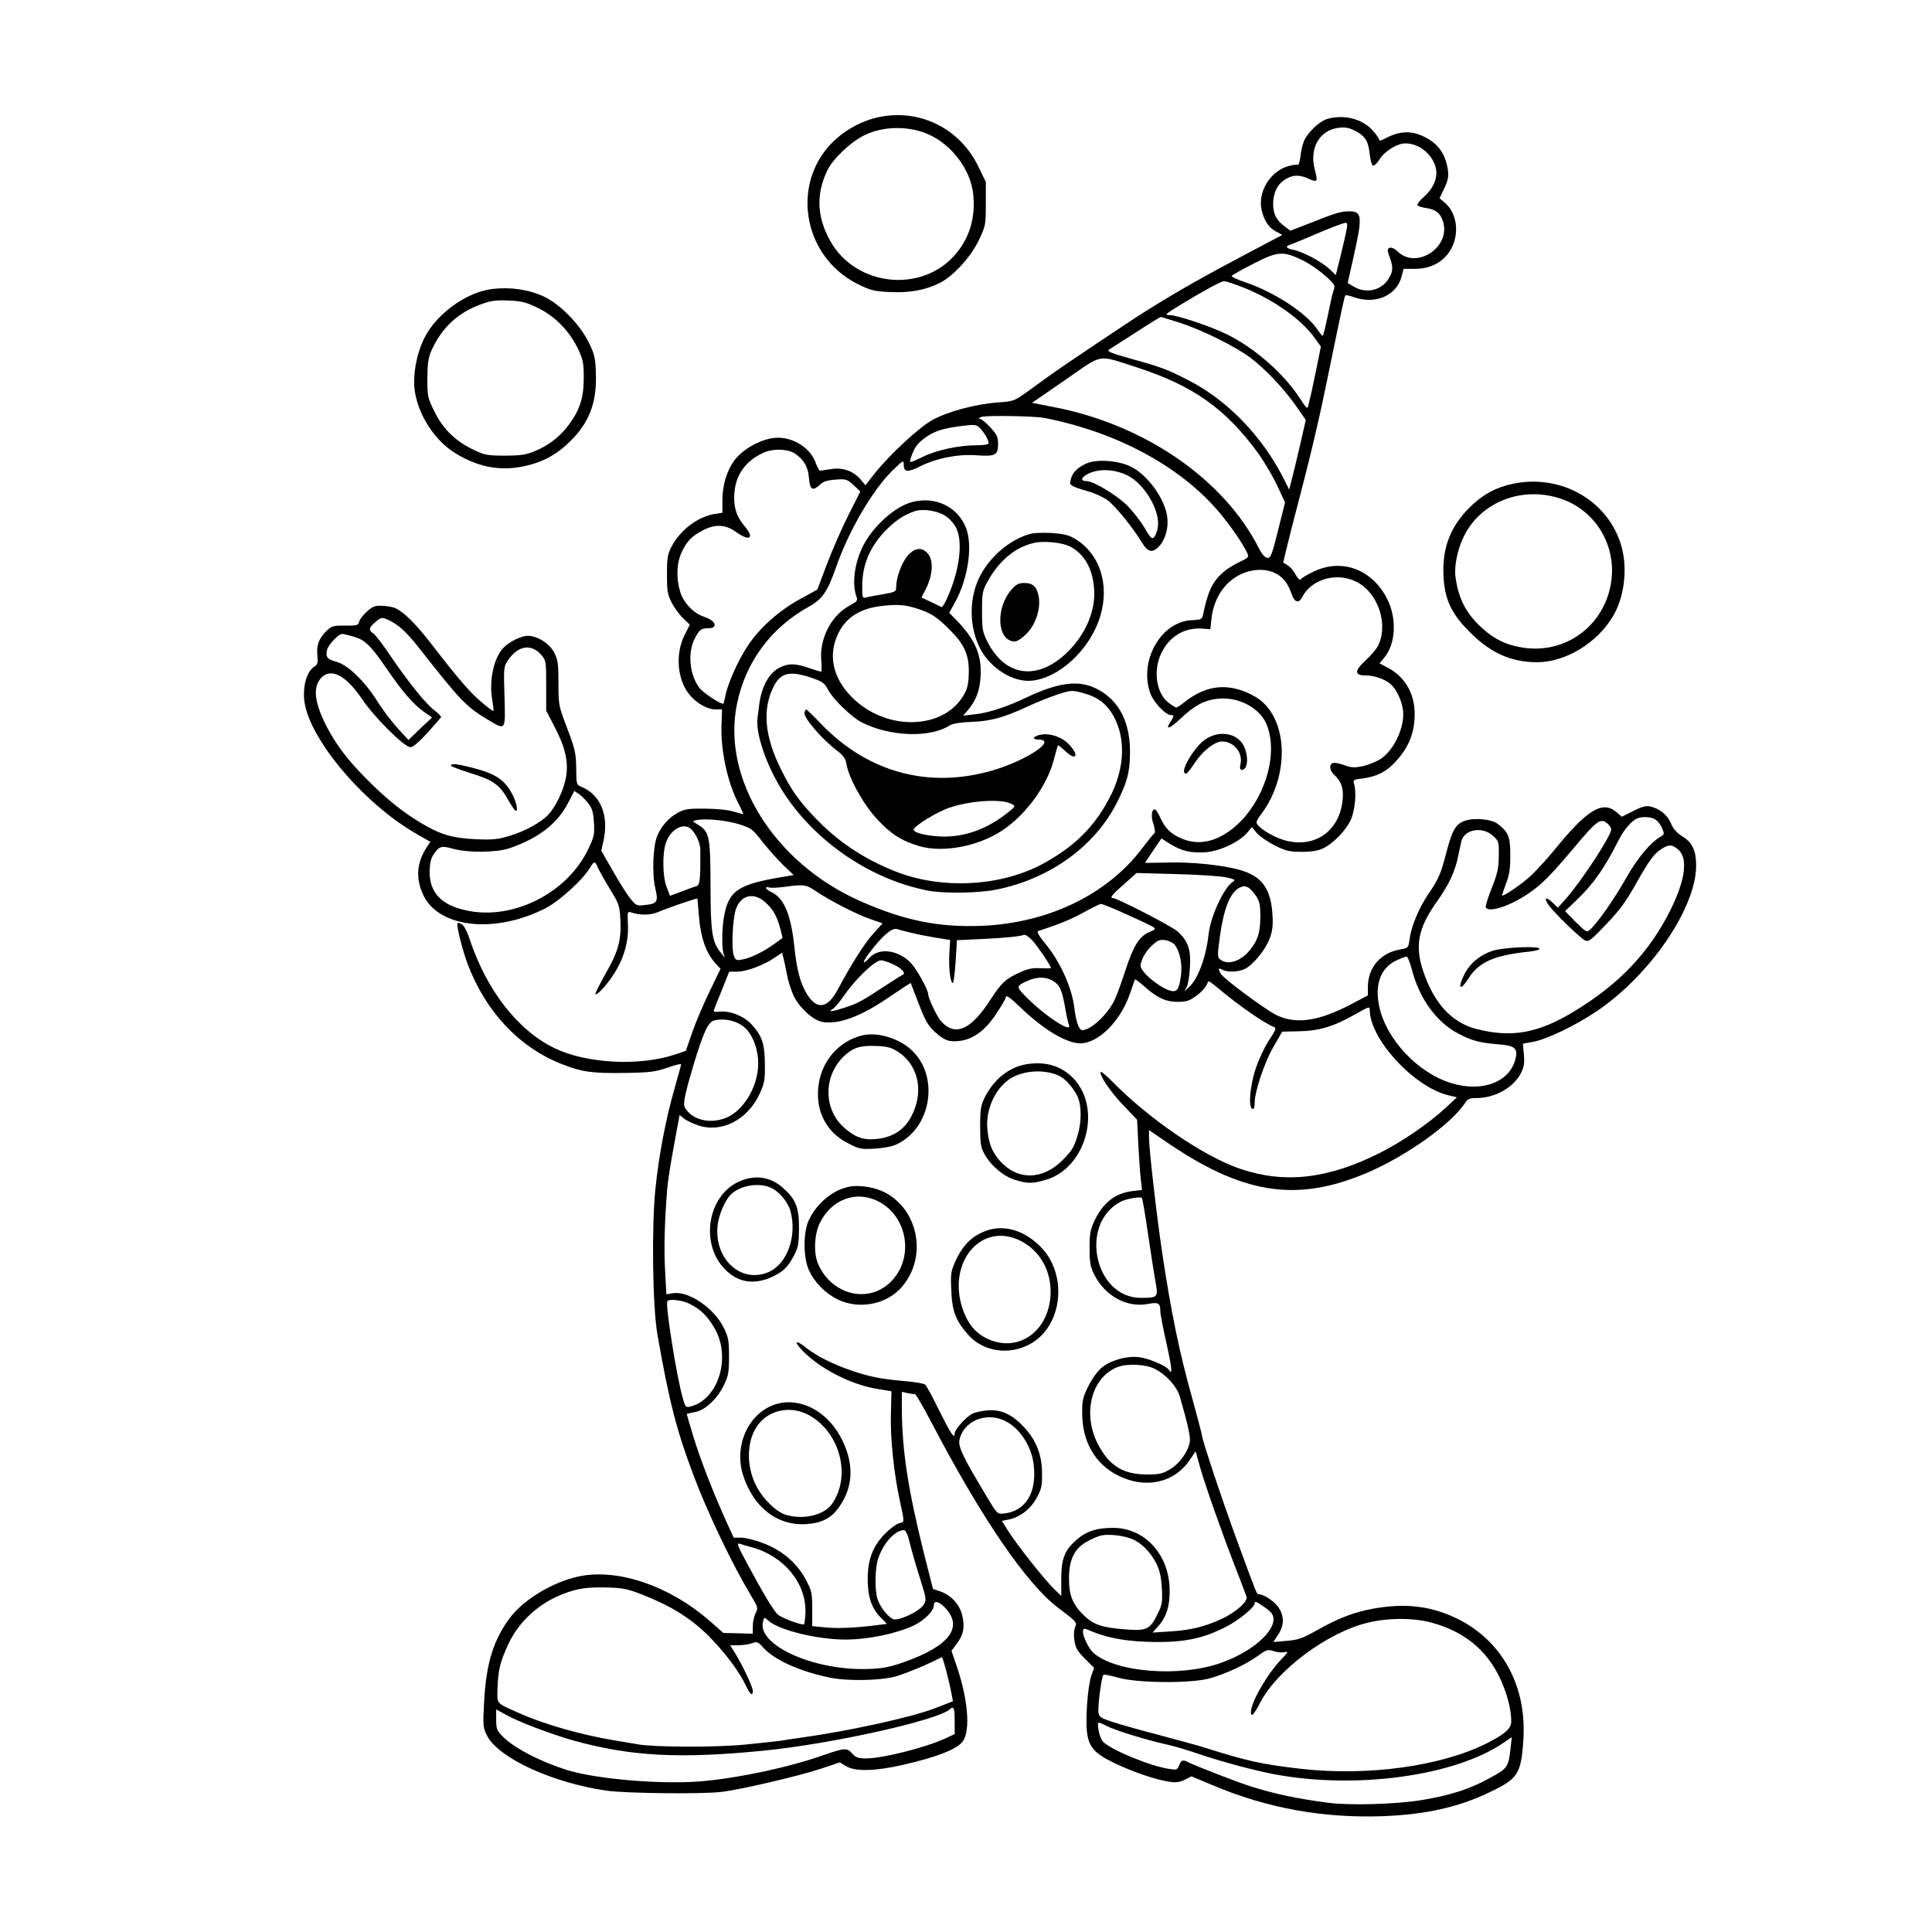 <?xml version="1.0" standalone="no"?>
<!DOCTYPE svg PUBLIC "-//W3C//DTD SVG 20010904//EN"
 "http://www.w3.org/TR/2001/REC-SVG-20010904/DTD/svg10.dtd">
<svg version="1.0" xmlns="http://www.w3.org/2000/svg"
 width="1024pt" height="1024pt" viewBox="0 0 1024 1024"
 preserveAspectRatio="xMidYMid meet">
<g transform="translate(0,1024) scale(0.1,-0.1)"
fill="#000000" stroke="none">
<path d="M4643 9616 c-73 -18 -150 -58 -209 -110 -247 -217 -188 -621 111
-771 69 -34 86 -39 173 -43 105 -5 190 11 266 50 70 36 162 137 204 225 36 76
37 81 37 194 l0 115 -42 86 c-101 204 -320 307 -540 254z m282 -90 c119 -54
216 -182 232 -306 17 -127 -18 -246 -100 -336 -181 -200 -525 -159 -657 80
-71 127 -75 248 -15 373 31 63 124 151 198 187 100 49 238 50 342 2z"/>
<path d="M7033 9609 c-37 -11 -95 -64 -119 -110 -8 -17 -18 -55 -21 -85 -3
-29 -10 -51 -14 -48 -5 3 -27 0 -49 -6 -99 -27 -167 -141 -142 -238 15 -58 39
-91 79 -111 l30 -16 -182 -96 c-240 -127 -373 -202 -550 -313 -63 -39 -436
-289 -490 -328 -22 -16 -76 -55 -120 -87 -79 -57 -81 -58 -166 -64 -120 -9
-268 -49 -347 -93 -73 -41 -224 -181 -305 -282 l-50 -64 -26 31 c-39 45 -93
64 -155 55 -28 -5 -55 -8 -59 -9 -5 0 -15 18 -23 40 -25 76 -113 135 -200 135
-81 0 -191 -59 -238 -129 -36 -54 -57 -126 -57 -202 l0 -67 -41 -6 c-90 -15
-183 -85 -230 -176 -20 -38 -23 -60 -23 -145 0 -87 3 -106 25 -149 14 -27 41
-64 61 -83 l35 -34 -29 -58 c-49 -100 -37 -236 29 -315 38 -45 94 -76 136 -76
l35 0 -3 -87 c-4 -130 31 -296 87 -406 16 -32 29 -59 29 -61 0 -2 -21 3 -47
11 -30 10 -89 16 -153 17 -91 1 -111 -2 -146 -21 -48 -26 -88 -70 -110 -122
-23 -53 -29 -202 -11 -278 17 -74 12 -83 -56 -90 -41 -5 -46 -3 -74 32 -17 20
-59 86 -93 146 l-63 110 11 50 c31 134 -14 246 -115 288 -28 11 -28 13 -29 99
-1 78 -5 99 -47 210 -46 121 -47 125 -47 240 0 102 -3 124 -22 162 -25 49 -89
90 -141 90 -33 0 -98 -31 -128 -63 -52 -53 -78 -173 -60 -277 5 -30 8 -56 6
-58 -2 -2 -27 16 -56 41 -61 49 -128 126 -265 304 -87 113 -150 177 -199 200
-11 5 -41 11 -66 12 -40 2 -52 -2 -83 -29 -20 -18 -39 -42 -42 -54 -5 -21 -11
-22 -74 -22 -60 1 -72 -2 -95 -24 -43 -40 -58 -77 -53 -131 4 -42 2 -51 -17
-63 -37 -24 -59 -95 -53 -171 16 -198 307 -548 591 -712 l78 -45 -18 -27 c-56
-85 -61 -168 -18 -258 85 -173 384 -203 650 -65 72 38 195 150 231 211 23 39
28 39 44 0 8 -17 36 -68 64 -113 46 -75 50 -86 54 -157 6 -111 -10 -171 -78
-289 -32 -58 -57 -106 -54 -109 8 -8 57 44 96 104 54 82 81 175 76 265 -3 67
-2 71 17 64 47 -16 103 -15 141 1 49 21 207 76 210 72 1 -1 4 -36 7 -77 10
-131 38 -211 93 -270 l23 -25 -58 -120 c-32 -66 -74 -164 -92 -217 l-34 -98
-60 -20 c-188 -62 -467 -47 -635 34 -195 94 -361 307 -451 579 -13 40 -30 72
-41 78 -11 6 -21 9 -23 7 -8 -8 26 -146 55 -221 96 -252 274 -440 500 -528
105 -41 157 -48 325 -46 142 2 168 6 233 28 39 14 72 22 72 18 0 -4 -15 -60
-34 -126 -46 -158 -84 -356 -102 -533 -21 -206 -15 -622 10 -770 63 -361 101
-509 195 -758 75 -198 205 -469 302 -630 37 -61 38 -65 24 -92 -8 -16 -15 -47
-15 -69 l0 -40 -78 2 -78 2 -74 65 c-210 183 -480 276 -685 236 -139 -28 -292
-118 -370 -218 -88 -115 -129 -245 -139 -448 -7 -128 -6 -137 16 -180 60 -118
347 -250 633 -291 96 -14 494 -19 605 -7 95 10 413 84 530 123 l101 34 35 -21
c48 -28 150 -26 297 7 184 42 294 85 322 128 39 60 25 224 -35 398 l-27 79 28
38 c36 47 44 89 29 150 -13 58 -59 107 -116 127 l-39 13 -47 186 c-85 339
-117 548 -118 770 l0 89 31 -7 c17 -3 35 -6 39 -6 5 0 42 -64 83 -142 270
-516 508 -864 677 -991 96 -72 100 -76 88 -102 -6 -14 -8 -43 -3 -71 5 -38 16
-56 55 -95 l49 -49 -15 -43 c-18 -51 -31 -222 -23 -295 10 -82 39 -115 144
-166 97 -47 223 -90 295 -100 33 -5 54 -2 80 11 l35 18 112 -47 c292 -123 588
-176 908 -164 223 9 398 48 561 127 149 71 166 96 178 274 20 285 -110 526
-347 644 -138 68 -273 85 -442 56 -106 -19 -191 -51 -307 -117 -75 -42 -97
-50 -158 -55 l-71 -6 25 38 c33 49 34 99 2 146 -22 32 -77 69 -104 69 -11 0
-8 -7 -110 270 -78 211 -192 552 -192 575 0 6 -23 92 -50 191 -68 241 -113
459 -160 774 -29 193 -70 550 -70 612 l0 38 78 -53 c414 -287 700 -333 1076
-174 209 89 447 258 522 372 13 20 24 25 59 25 99 0 197 55 237 133 16 32 19
53 15 98 l-5 57 58 11 c72 14 219 85 330 159 284 190 530 549 530 774 0 80
-20 122 -73 155 -31 20 -49 40 -61 70 -19 45 -62 79 -112 89 -21 4 -46 -3 -88
-25 l-60 -30 -29 25 c-74 62 -155 13 -330 -203 -37 -45 -90 -103 -118 -130
-47 -45 -150 -116 -157 -109 -1 2 8 30 20 62 18 46 23 79 23 151 0 99 -10 123
-68 167 -32 24 -121 33 -171 16 -50 -16 -69 -49 -100 -169 -30 -114 -40 -139
-97 -222 -48 -71 -87 -165 -97 -231 -7 -52 -7 -53 -49 -60 -106 -18 -173 -96
-173 -201 l0 -43 -87 -46 c-177 -93 -298 -109 -402 -56 -66 35 -277 192 -291
217 -15 28 -13 33 9 21 28 -15 87 -12 120 5 44 22 108 101 130 159 14 36 19
70 16 116 -6 145 -53 214 -170 248 -92 27 -263 45 -398 40 -59 -1 -107 -2
-107 -1 0 2 19 31 43 66 l43 63 44 -28 c62 -39 114 -51 193 -45 76 7 177 55
219 105 l23 28 28 -33 c16 -18 59 -47 95 -65 57 -28 77 -33 142 -33 53 0 87 6
114 19 54 26 123 98 147 154 21 49 29 138 17 183 -8 26 -6 27 45 33 75 10 126
36 174 89 63 68 94 137 100 222 10 123 -42 223 -140 275 l-45 24 24 29 c62 73
69 209 16 313 -79 156 -239 216 -388 145 -34 -16 -65 -34 -69 -41 -5 -8 -15 1
-29 26 -17 31 -33 45 -64 61 -2 0 18 81 43 180 103 394 138 540 191 798 83
403 90 434 95 439 3 3 23 -1 44 -9 115 -41 227 8 254 110 l10 40 63 0 c114 0
200 73 214 183 8 65 -14 130 -57 166 l-29 25 25 53 c20 42 24 62 19 98 -13 87
-54 143 -134 179 -66 30 -127 26 -202 -15 -17 -9 -28 -11 -28 -5 0 6 -16 29
-35 50 -56 62 -153 86 -242 60z m165 -71 c42 -26 55 -51 62 -117 3 -30 11 -56
17 -59 7 -2 22 13 34 32 26 44 94 86 138 86 71 0 140 -54 160 -126 14 -51 -9
-110 -60 -155 -23 -20 -39 -41 -36 -47 4 -5 25 -12 48 -15 50 -7 76 -29 89
-77 36 -133 -143 -248 -241 -154 -16 16 -34 24 -43 21 -14 -6 -14 -11 -1 -48
20 -55 19 -78 -5 -116 -37 -62 -119 -81 -183 -43 l-34 20 28 124 c52 231 50
256 -21 256 -43 0 -69 -8 -208 -63 l-103 -40 -26 20 c-47 34 -64 66 -65 119
-1 60 22 108 65 134 39 24 75 25 122 3 19 -9 38 -14 41 -10 4 4 2 24 -4 46
-34 111 10 207 103 230 48 11 79 6 123 -21z m-75 -580 c-13 -57 -28 -119 -34
-139 l-9 -37 -37 35 c-43 39 -140 90 -189 99 -37 7 -44 19 -16 27 9 3 76 30
147 61 72 30 137 55 146 55 14 1 13 -11 -8 -101z m-218 -98 c33 -16 86 -52
117 -80 50 -44 56 -54 48 -74 -4 -12 -11 -36 -14 -52 -34 -163 -42 -194 -46
-194 -3 0 -16 17 -30 37 -58 85 -228 196 -380 247 -41 14 -74 29 -72 33 1 4
53 34 115 65 130 67 157 69 262 18z m-322 -141 c162 -63 319 -173 390 -277
l28 -39 -21 -104 c-12 -57 -25 -120 -29 -139 -5 -19 -12 -48 -15 -63 -7 -28
-7 -28 -48 34 -82 127 -237 264 -383 336 -81 41 -266 103 -306 103 -29 0 -23
5 62 57 125 76 211 122 227 123 7 0 50 -14 95 -31z m-331 -189 c124 -41 298
-127 378 -188 80 -61 179 -166 243 -259 l48 -69 -16 -70 c-8 -38 -28 -121 -43
-184 l-29 -115 -33 65 c-111 218 -295 409 -498 513 -112 58 -142 70 -309 116
-106 30 -128 39 -115 48 9 6 73 47 142 91 69 45 128 81 132 82 3 0 48 -14 100
-30z m-230 -236 c303 -98 475 -220 650 -461 32 -46 77 -122 99 -170 l40 -86
-37 -148 c-32 -129 -39 -147 -56 -146 -13 1 -29 18 -45 50 -186 368 -608 658
-1091 750 l-112 22 177 122 c204 141 165 134 375 67z m-487 -269 c399 -78 747
-271 949 -527 58 -72 118 -164 131 -199 4 -11 -8 -21 -46 -38 -28 -13 -67 -37
-86 -54 -57 -51 -81 -100 -107 -227 -5 -22 -10 -25 -56 -27 -162 -4 -283 -209
-225 -382 16 -51 82 -121 112 -121 17 0 16 -5 -3 -36 -31 -46 -4 -37 54 18 72
69 129 99 202 105 108 10 219 -51 254 -138 77 -193 -51 -498 -250 -595 -70
-34 -138 -36 -205 -7 -56 25 -85 55 -110 111 -10 23 -23 42 -28 42 -18 0 -22
-38 -7 -79 7 -23 10 -44 5 -47 -5 -3 -34 -39 -65 -80 -185 -245 -497 -396
-849 -411 -228 -9 -410 27 -643 130 -457 201 -737 648 -656 1045 45 223 181
406 382 517 70 39 98 79 142 205 67 194 193 410 299 515 59 57 61 58 61 32 0
-40 20 -42 86 -9 86 43 199 66 298 59 102 -7 116 0 116 59 0 38 -6 51 -41 89
-23 25 -49 46 -58 46 -9 1 -2 5 14 10 31 8 278 4 330 -6z m-338 -57 c23 -26
43 -61 43 -77 0 -7 -25 -11 -64 -11 -92 0 -210 -25 -282 -60 -73 -35 -75 -35
-68 -12 19 58 32 77 72 108 48 36 93 52 182 64 89 12 95 11 117 -12z m-979
-135 c46 -34 65 -69 70 -128 5 -62 19 -70 59 -33 17 16 39 23 82 26 56 4 61 2
95 -29 l36 -34 -63 -125 c-35 -69 -86 -186 -114 -260 l-51 -135 -91 -50 c-113
-62 -214 -152 -277 -247 -52 -77 -110 -208 -120 -270 -4 -21 -9 -38 -11 -38
-19 0 -107 59 -126 84 -52 69 -63 184 -26 259 25 49 35 57 71 57 57 0 43 40
-20 61 -55 17 -110 75 -127 133 -22 74 -19 152 9 211 27 57 53 84 113 115 64
33 119 30 172 -8 75 -54 103 -36 47 30 -44 51 -60 105 -53 181 9 97 65 170
162 211 51 20 127 16 163 -11z m2541 -631 c41 -20 67 -53 86 -108 16 -48 39
-55 58 -17 50 95 184 132 287 79 115 -58 171 -227 113 -341 -9 -16 -38 -51
-66 -76 -60 -56 -59 -79 3 -79 45 0 104 -21 133 -48 28 -25 57 -86 63 -135 12
-86 -46 -213 -119 -260 -22 -14 -64 -31 -94 -38 -47 -9 -62 -8 -99 6 -25 9
-51 14 -59 11 -22 -8 -18 -40 6 -62 39 -36 52 -73 45 -136 -17 -167 -153 -258
-313 -210 -65 20 -143 71 -143 94 0 6 11 25 24 42 159 210 143 526 -34 625
-131 74 -252 64 -370 -29 -21 -17 -41 -30 -45 -30 -4 0 -21 10 -37 22 -68 47
-88 170 -44 263 42 91 124 141 220 133 l41 -3 6 55 c12 107 67 192 151 234 62
31 136 34 187 8z m-4630 -294 c20 -17 58 -59 84 -92 230 -293 257 -321 372
-390 97 -58 94 -62 89 122 -5 152 -4 159 18 192 54 79 123 90 177 29 25 -29
26 -34 26 -163 l0 -133 42 -80 c60 -116 77 -189 63 -272 -11 -66 -53 -155 -94
-199 -35 -39 -126 -89 -204 -112 -63 -19 -90 -22 -180 -18 -126 6 -187 24
-292 87 -96 57 -184 128 -288 233 -101 102 -160 180 -211 278 -66 129 -74 210
-27 259 52 52 130 11 215 -114 65 -97 224 -255 256 -255 14 0 45 26 91 76 38
42 70 80 72 83 1 4 -15 20 -35 36 -47 35 -135 145 -233 288 -40 60 -81 114
-92 120 -26 17 -23 31 13 61 29 25 32 25 66 11 19 -8 52 -29 72 -47z m-252
-43 c60 -18 90 -48 182 -183 77 -112 135 -178 190 -216 l41 -29 -63 -59 -62
-60 -58 63 c-32 35 -79 98 -105 139 -67 108 -158 196 -218 212 -51 14 -59 25
-50 65 8 28 60 83 80 83 7 0 35 -7 63 -15z m1245 -888 c17 -23 24 -49 26 -98
4 -61 1 -75 -32 -143 -105 -218 -370 -361 -607 -328 -158 23 -233 91 -232 214
1 38 7 68 19 86 31 47 42 51 103 34 80 -23 232 -21 301 2 154 53 254 130 311
240 l33 64 28 -19 c15 -11 37 -34 50 -52z m5654 -82 c12 -8 27 -28 34 -46 12
-28 11 -32 -6 -42 -55 -31 -124 -113 -184 -219 -62 -110 -151 -238 -191 -274
-19 -17 -21 -16 -77 39 l-57 58 60 57 c89 85 148 168 223 317 29 58 71 107
102 118 29 11 76 7 96 -8z m-4861 -23 c67 -21 72 -24 128 -96 33 -41 83 -97
112 -125 l52 -49 -66 -11 c-224 -38 -275 -71 -301 -195 -13 -62 -16 -171 -6
-206 l7 -25 -20 25 c-47 56 -55 109 -55 360 -1 261 -6 282 -68 320 -30 18 -30
18 -7 23 46 10 155 0 224 -21z m4607 1 c10 -9 18 -22 18 -29 0 -33 -159 -276
-240 -367 l-43 -48 -28 27 c-38 36 -49 24 -17 -18 36 -47 165 -171 190 -183
18 -8 32 2 112 87 73 76 106 122 165 228 56 99 85 140 114 161 48 35 68 36
102 6 53 -45 38 -161 -42 -322 -113 -226 -275 -395 -517 -540 -187 -112 -325
-136 -510 -89 -130 33 -225 135 -282 305 -46 135 -28 229 69 366 68 96 100
165 116 248 7 33 15 68 17 78 18 62 110 78 166 28 32 -29 33 -31 32 -108 -1
-65 -7 -94 -38 -171 -20 -51 -34 -97 -31 -102 18 -29 132 9 230 77 67 46 113
92 236 238 126 150 143 162 181 128z m-4857 -29 c25 -26 47 -74 47 -108 1
-151 -2 -187 -19 -192 -10 -3 -46 -16 -80 -29 l-62 -23 -18 47 c-21 54 -23
176 -4 233 25 74 96 112 136 72z m2839 -255 c38 -9 46 -13 33 -21 -47 -26
-120 -182 -131 -278 -13 -121 -56 -239 -104 -282 l-25 -23 13 24 c7 13 15 61
17 105 6 91 -9 137 -64 188 -27 26 -321 178 -344 178 -19 0 -6 17 60 75 l65
58 215 -6 c119 -3 238 -11 265 -18z m-2177 -74 c76 -51 209 -119 285 -146 l66
-23 -49 -54 c-45 -49 -114 -157 -191 -301 -53 -97 -109 -104 -161 -20 -35 58
-54 127 -67 254 -18 169 -55 256 -122 287 -31 14 -38 32 -10 24 9 -3 44 -1 77
3 106 15 117 13 172 -24z m2331 -25 c18 -27 22 -47 22 -105 0 -85 -12 -126
-53 -178 -48 -61 -118 -85 -159 -53 -16 12 -16 20 -3 117 20 150 54 237 103
263 33 18 55 7 90 -44z m-2603 -31 c42 -37 63 -74 81 -142 l12 -48 -41 -30
c-58 -42 -126 -76 -170 -84 -34 -7 -38 -5 -48 21 -13 35 -6 192 11 244 26 76
93 93 155 39z m1911 -63 c67 -30 131 -60 142 -67 20 -12 19 -14 -18 -30 -52
-23 -83 -73 -124 -199 -19 -58 -43 -126 -55 -152 -33 -78 -127 -168 -175 -168
-17 0 -33 44 -42 120 -13 107 -76 245 -154 339 -33 40 -46 63 -38 66 113 37
177 63 243 100 44 24 85 44 90 44 6 1 65 -23 131 -53z m-1136 -100 c30 -8 89
-19 130 -26 l76 -12 -4 -69 c-5 -77 5 -159 18 -159 4 0 11 51 15 114 l7 113
132 6 c124 6 194 13 224 22 7 3 27 -12 45 -31 31 -35 97 -133 97 -144 0 -3
-25 -3 -55 -2 -42 3 -67 -2 -112 -23 -73 -33 -95 -54 -151 -140 -105 -164
-189 -201 -264 -118 -20 21 -68 122 -68 142 0 24 -61 135 -92 167 -66 69 -168
83 -218 29 -44 -47 -41 -25 4 33 64 83 113 125 140 118 11 -4 46 -13 76 -20z
m1396 -63 c28 -36 42 -105 33 -166 -10 -74 -21 -88 -59 -77 -39 11 -112 64
-139 100 -20 28 -20 31 -5 70 9 22 32 54 52 71 29 26 41 30 70 26 19 -4 40
-14 48 -24z m-2056 -153 c6 -36 23 -88 36 -117 30 -63 103 -130 151 -139 83
-16 200 26 342 122 40 27 85 57 100 67 l28 17 42 -109 c35 -91 50 -117 86
-150 51 -47 78 -56 139 -47 69 11 132 59 187 144 27 41 49 78 49 83 0 19 18 7
76 -48 123 -119 245 -192 319 -193 98 0 217 121 266 269 12 36 23 68 25 70 2
2 25 -16 51 -39 68 -60 113 -80 176 -80 44 0 62 6 95 30 23 16 46 40 53 52 6
13 13 25 15 27 2 2 27 -17 57 -42 98 -83 240 -182 289 -200 14 -5 11 -15 -27
-72 -24 -37 -55 -104 -71 -153 -30 -94 -38 -202 -16 -209 8 -3 12 7 12 30 0
61 49 209 98 296 l48 83 89 2 c107 2 184 25 298 90 72 41 77 43 77 23 1 -154
230 -404 412 -451 l50 -12 -59 -55 c-92 -85 -228 -178 -350 -240 -275 -138
-503 -164 -740 -84 -193 66 -486 266 -679 464 -30 30 -56 52 -59 50 -12 -13
47 -102 116 -174 l76 -80 6 -125 c4 -69 9 -152 13 -186 l7 -61 -51 -6 c-91
-11 -155 -61 -201 -157 -22 -47 -26 -69 -26 -145 0 -75 4 -98 24 -139 57 -115
174 -179 286 -157 55 10 65 5 65 -39 0 -14 15 -91 33 -172 29 -131 33 -172 12
-138 -13 21 -110 62 -160 67 -67 7 -148 -17 -197 -57 -21 -18 -51 -59 -70 -98
-29 -59 -33 -75 -32 -147 1 -147 69 -264 187 -324 146 -75 300 -42 383 81 l31
46 23 -82 c30 -105 114 -343 185 -526 31 -80 59 -153 62 -163 8 -25 -56 -82
-131 -117 -87 -41 -167 -61 -274 -67 l-93 -6 30 34 c45 49 64 115 60 207 -9
180 -135 313 -298 314 -86 0 -142 -17 -191 -60 -66 -56 -85 -101 -85 -209 l0
-92 -38 37 c-49 47 -193 229 -241 304 l-36 57 35 7 c59 11 117 55 149 114 26
47 30 65 29 130 0 96 -29 172 -90 240 -63 70 -123 100 -195 95 -31 -2 -69 -10
-86 -19 -33 -17 -92 -83 -92 -103 0 -34 -21 -2 -80 117 -35 72 -69 135 -76
141 -7 6 -57 15 -111 19 -124 11 -184 23 -278 55 -98 33 -189 79 -243 122 -54
44 -67 35 -21 -13 93 -98 261 -184 401 -206 l73 -12 -3 -120 c-4 -130 17 -323
49 -468 24 -109 24 -105 -7 -112 -14 -4 -48 -29 -74 -56 -64 -65 -91 -137 -91
-239 0 -93 20 -154 67 -202 l35 -36 -48 -6 c-117 -15 -206 -19 -274 -13 l-74
7 0 92 c0 86 -3 96 -34 155 -47 87 -122 152 -221 191 -44 17 -97 31 -120 31
l-41 0 -36 78 c-67 147 -142 338 -177 455 -20 65 -36 120 -36 122 0 2 19 6 41
10 55 9 120 69 156 144 24 49 27 68 27 151 0 83 -3 102 -27 151 -52 107 -190
200 -273 184 l-32 -5 -7 128 c-6 118 -3 239 11 427 3 39 19 143 36 232 l30
163 25 -20 c13 -10 47 -26 74 -35 124 -41 261 29 325 167 26 56 29 73 28 158
-1 108 -14 148 -70 210 -40 44 -115 74 -170 68 -28 -3 -34 -1 -29 11 3 9 22
58 43 108 l37 93 43 0 c48 0 140 34 198 74 l39 26 6 -22 c4 -13 12 -52 19 -88z
m3313 22 c39 -153 130 -279 244 -339 71 -38 115 -50 213 -58 85 -6 105 -20 94
-70 -26 -128 -175 -187 -341 -136 -179 54 -347 234 -383 408 -25 118 9 205 94
244 22 10 46 19 51 19 6 0 18 -31 28 -68z m-2747 26 c44 -20 68 -48 48 -55 -5
-2 -47 -28 -94 -59 -118 -78 -146 -94 -214 -115 -64 -21 -91 -24 -64 -8 10 5
36 36 58 67 66 96 167 192 200 192 11 0 41 -10 66 -22z m850 -90 c34 -23 44
-49 63 -158 5 -30 13 -63 17 -73 18 -48 -136 54 -234 156 -47 48 -46 52 18 80
51 22 99 20 136 -5z m-1656 -231 c49 -33 81 -100 88 -182 10 -126 -71 -272
-173 -311 -87 -33 -181 -8 -216 58 -10 18 4 81 51 238 51 165 74 214 107 222
47 11 102 1 143 -25z m2154 -1102 c15 -99 32 -214 40 -255 15 -87 14 -88 -73
-89 -249 -4 -335 392 -111 510 29 15 102 28 112 20 3 -3 18 -87 32 -186z
m-2430 -375 c58 -29 93 -62 131 -126 93 -154 24 -382 -126 -419 -25 -6 -27 -3
-42 52 -33 120 -91 487 -80 506 8 14 77 7 117 -13z m2466 -345 c62 -31 118
-94 134 -149 43 -150 57 -214 52 -240 -11 -54 -55 -114 -104 -143 -41 -25 -57
-28 -127 -28 -119 1 -191 44 -249 148 -93 165 -45 367 99 422 50 19 148 14
195 -10z m-793 -276 c76 -37 138 -130 151 -226 20 -152 -40 -253 -158 -265
-34 -3 -36 -1 -86 83 -125 207 -156 270 -149 305 19 101 140 153 242 103z
m-504 -651 c10 -40 34 -124 54 -186 34 -108 34 -113 18 -138 -24 -37 -138 -89
-163 -75 -32 17 -70 69 -82 109 -15 55 -12 163 5 213 29 83 88 147 135 149 11
0 21 -21 33 -72z m1177 25 c48 -19 97 -68 128 -128 19 -38 26 -70 30 -132 4
-75 2 -88 -23 -138 -38 -79 -57 -89 -158 -82 -137 10 -182 25 -235 78 -56 55
-76 104 -76 189 -1 99 26 159 91 197 24 14 59 29 76 34 40 10 121 1 167 -18z
m-2018 -43 c172 -46 292 -190 287 -347 -1 -34 -5 -63 -9 -63 -26 0 -119 36
-138 53 -23 22 -72 103 -161 268 -55 103 -59 114 -37 106 8 -3 34 -11 58 -17z
m-582 -250 c154 -60 257 -124 353 -218 87 -87 167 -193 203 -271 20 -43 34
-53 34 -23 0 21 -56 140 -94 200 l-26 42 44 0 c25 0 57 5 73 11 25 9 31 7 57
-22 58 -66 193 -127 351 -160 92 -20 267 -17 350 5 54 15 182 68 246 103 6 3
38 -118 54 -203 l6 -31 -98 -38 c-127 -48 -450 -119 -708 -155 -44 -6 -91 -13
-105 -16 -14 -2 -97 -11 -185 -20 -156 -16 -487 -15 -575 1 -19 3 -75 13 -125
21 -179 30 -371 85 -505 145 -124 55 -115 45 -113 133 3 94 14 138 57 231 55
119 159 215 286 265 78 31 131 39 240 36 80 -2 108 -8 180 -36z m1605 -67
c105 -105 30 -207 -215 -293 -79 -27 -112 -34 -195 -36 -284 -8 -582 127 -551
250 6 26 6 26 28 7 53 -50 259 -101 409 -101 119 0 270 31 363 75 56 27 106
77 106 108 0 25 24 20 55 -10z m1688 5 c18 -11 38 -28 45 -36 53 -67 -77 -198
-265 -265 -217 -78 -558 -52 -677 52 -24 21 -56 85 -56 112 0 16 4 19 18 14
113 -49 217 -67 377 -68 152 0 246 21 362 80 66 33 153 104 153 125 0 13 9 10
43 -14z m897 -89 c169 -46 287 -142 358 -289 39 -81 62 -169 62 -234 0 -37
-35 -68 -126 -114 -245 -124 -634 -177 -989 -137 -208 24 -282 40 -515 114
-36 11 -144 40 -240 66 -96 25 -206 56 -245 69 -62 21 -70 26 -73 51 -4 34 17
193 27 199 3 2 40 -5 81 -17 104 -28 383 -30 480 -3 85 23 192 73 256 119 47
34 54 36 83 26 17 -6 43 -9 57 -6 24 4 24 2 -14 -37 -76 -79 -162 -229 -162
-281 0 -30 16 -13 50 52 90 173 357 371 568 422 109 27 247 27 342 0z m-2530
-520 l0 -70 -54 -25 c-106 -48 -329 -104 -417 -104 -40 0 -53 5 -71 25 -28 32
-41 31 -143 -4 -188 -67 -453 -124 -655 -142 -212 -18 -560 11 -716 60 -142
45 -279 116 -339 177 -31 31 -35 40 -35 89 l0 55 53 -29 c65 -37 237 -102 353
-135 304 -85 566 -99 1009 -55 359 35 926 161 990 220 20 19 25 6 25 -62z
m808 -28 c43 -22 207 -73 307 -95 39 -8 117 -31 175 -51 126 -43 296 -88 405
-109 433 -81 957 -9 1214 167 l44 30 -7 -62 c-11 -97 -16 -104 -108 -154 -111
-61 -209 -92 -364 -118 -134 -22 -383 -29 -494 -14 -154 20 -277 45 -405 85
-64 19 -308 114 -337 130 -28 15 -38 12 -48 -16 -10 -25 -13 -26 -56 -19 -99
15 -310 102 -349 145 -17 18 -34 100 -21 100 4 0 23 -8 44 -19z"/>
<path d="M5755 7782 c-48 -23 -71 -47 -80 -84 -8 -31 -4 -34 98 -64 32 -9 76
-30 97 -45 41 -30 136 -147 182 -224 32 -53 57 -58 93 -19 31 34 49 96 42 151
-11 99 -109 233 -200 273 -70 31 -180 37 -232 12z m219 -61 c91 -44 175 -185
163 -273 -3 -22 -12 -47 -20 -55 -12 -12 -19 -5 -51 50 -21 36 -63 89 -94 120
-57 55 -177 127 -212 127 -37 0 -31 21 12 41 56 26 135 22 202 -10z"/>
<path d="M4824 7576 c-82 -26 -183 -114 -239 -210 -53 -91 -73 -217 -45 -290
7 -19 2 -25 -37 -46 -97 -51 -161 -176 -150 -292 3 -32 2 -58 -1 -58 -4 0 -34
9 -66 20 -74 25 -107 25 -155 1 -56 -29 -95 -101 -107 -196 -3 -22 -7 -53 -9
-69 -10 -74 36 -221 109 -349 162 -285 477 -508 798 -568 87 -16 272 -13 364
7 283 58 522 233 637 466 50 101 64 151 66 244 5 172 -56 293 -178 354 -94 47
-200 34 -371 -47 -105 -50 -200 -81 -273 -89 l-62 -7 21 24 c46 54 66 103 71
179 8 114 -26 196 -121 296 l-45 46 29 52 c66 118 94 282 66 380 -37 126 -169
193 -302 152z m188 -71 c24 -16 47 -43 58 -68 36 -79 12 -238 -56 -380 -10
-20 -20 -36 -23 -35 -3 2 -29 14 -56 27 l-51 24 25 49 c35 71 39 145 11 181
-31 39 -70 36 -109 -8 -31 -35 -61 -117 -61 -165 0 -26 -4 -28 -67 -39 -38 -6
-78 -14 -90 -17 -22 -6 -23 -4 -23 57 0 112 37 203 116 289 54 57 104 92 164
111 43 14 120 2 162 -26z m-147 -492 c68 -22 101 -43 166 -108 80 -80 104
-132 104 -225 -1 -57 -6 -85 -22 -115 -103 -195 -416 -205 -599 -19 -101 102
-126 223 -71 337 43 87 119 134 237 146 81 9 121 5 185 -16z m-565 -365 c60
-21 70 -27 90 -66 27 -50 125 -144 178 -171 150 -76 363 -83 467 -15 14 9 58
16 116 18 102 4 170 23 299 83 41 19 110 47 152 61 77 25 78 25 141 8 77 -21
123 -57 160 -123 62 -114 58 -263 -9 -405 -80 -166 -188 -278 -359 -372 -225
-126 -548 -143 -796 -42 -166 67 -300 157 -420 283 -86 90 -125 146 -178 252
-89 178 -102 321 -40 443 37 73 85 84 199 46z"/>
<path d="M4264 6465 c-10 -24 89 -140 173 -204 32 -24 44 -41 49 -69 13 -77
90 -215 162 -293 75 -81 133 -117 226 -144 125 -36 310 -1 436 82 128 84 241
240 276 378 10 39 20 72 21 74 2 3 18 -10 36 -27 59 -58 81 -29 24 31 -38 41
-100 62 -151 53 -41 -8 -49 -26 -12 -26 103 0 -63 -111 -245 -164 -336 -97
-656 -11 -903 243 -43 45 -80 81 -83 81 -2 0 -6 -7 -9 -15z m1097 -486 c22
-12 22 -12 -12 -40 -105 -86 -217 -130 -334 -133 -85 -1 -178 19 -172 38 6 21
126 94 189 115 116 39 277 48 329 20z"/>
<path d="M5464 7411 c-111 -28 -224 -126 -276 -237 -54 -116 -50 -265 10 -377
54 -100 171 -173 267 -165 148 12 313 166 366 340 52 170 -2 335 -136 414 -33
19 -61 25 -121 29 -44 2 -93 1 -110 -4z m214 -71 c78 -44 121 -131 122 -248 0
-118 -67 -249 -173 -336 -150 -123 -305 -91 -393 82 -26 52 -29 66 -29 162 0
98 2 109 30 159 60 108 141 177 239 202 56 15 160 4 204 -21z"/>
<path d="M5361 7115 c-87 -100 -76 -275 18 -275 12 0 39 18 61 40 48 48 76
130 66 194 -9 55 -30 76 -77 76 -30 0 -43 -7 -68 -35z"/>
<path d="M6415 6336 c-41 -18 -79 -59 -116 -122 -27 -48 -31 -75 -11 -74 4 0
25 27 46 59 42 62 105 111 143 111 63 0 111 -59 98 -119 -5 -24 -3 -31 8 -31
30 0 36 69 11 123 -29 62 -107 85 -179 53z"/>
<path d="M2390 6182 c0 -4 47 -22 104 -40 119 -36 154 -61 198 -139 16 -29 34
-56 39 -59 16 -10 9 36 -12 79 -42 83 -88 115 -216 148 -82 21 -113 24 -113
11z"/>
<path d="M7909 5200 c-65 -22 -118 -66 -146 -121 -40 -79 -25 -96 21 -24 54
86 136 122 319 141 31 3 57 10 57 15 0 17 -195 8 -251 -11z"/>
<path d="M4565 4751 c-115 -30 -203 -127 -224 -247 -25 -140 32 -262 153 -323
61 -32 70 -33 143 -29 46 3 94 12 116 23 183 87 227 357 81 497 -69 66 -187
101 -269 79z m192 -84 c105 -66 139 -198 83 -324 -38 -86 -100 -130 -195 -140
-69 -7 -114 9 -173 62 -108 98 -108 271 0 376 48 46 87 59 173 55 56 -2 79 -8
112 -29z"/>
<path d="M5445 4600 c-95 -14 -177 -79 -227 -179 -19 -39 -23 -62 -23 -151 0
-89 3 -111 22 -145 33 -62 103 -121 164 -139 66 -20 89 -20 160 0 210 59 300
366 156 530 -63 71 -149 100 -252 84z m174 -65 c29 -15 67 -58 90 -102 24 -47
25 -137 2 -213 -19 -62 -31 -81 -79 -129 -107 -107 -241 -108 -333 -3 -42 48
-59 92 -66 171 -9 113 53 233 143 276 74 35 176 35 243 0z"/>
<path d="M3914 3976 c-164 -76 -204 -329 -72 -463 68 -70 152 -84 245 -43 61
27 89 53 121 115 23 43 26 62 27 145 0 110 -16 152 -84 213 -67 61 -152 73
-237 33z m169 -30 c43 -17 93 -76 106 -123 37 -131 -15 -280 -113 -324 -144
-65 -289 63 -273 241 5 59 41 143 74 172 49 45 143 61 206 34z"/>
<path d="M4500 3950 c-86 -17 -172 -88 -214 -179 -29 -64 -29 -196 1 -262 30
-66 83 -120 150 -155 116 -58 268 -28 348 71 130 157 82 403 -95 495 -55 28
-136 41 -190 30z m156 -78 c158 -81 191 -306 62 -429 -120 -115 -314 -64 -383
101 -23 55 -19 152 9 211 61 128 193 178 312 117z"/>
<path d="M5240 3721 c-80 -25 -132 -72 -173 -159 -27 -59 -29 -69 -25 -160 4
-111 23 -161 89 -236 79 -90 217 -111 328 -50 177 96 203 378 49 523 -82 79
-180 108 -268 82z m168 -57 c106 -53 167 -164 160 -290 -12 -194 -173 -305
-334 -230 -64 30 -106 81 -133 162 -81 247 102 460 307 358z"/>
<path d="M4125 2801 c-150 -37 -238 -215 -187 -378 54 -172 182 -271 335 -261
81 5 132 31 172 87 76 105 83 225 21 354 -71 149 -211 229 -341 198z m169 -65
c161 -94 218 -323 115 -468 -42 -58 -147 -84 -240 -58 -53 15 -120 79 -159
151 -59 111 -53 254 13 334 64 78 179 95 271 41z"/>
<path d="M2607 8708 c-135 -17 -293 -131 -357 -258 -43 -84 -64 -204 -51 -286
19 -124 104 -256 208 -322 116 -74 233 -99 356 -76 107 20 188 63 262 138 101
100 140 208 133 364 -2 75 -8 97 -36 154 -49 100 -153 206 -241 247 -80 37
-179 51 -274 39z m246 -101 c91 -45 166 -123 211 -217 27 -58 30 -75 30 -155
0 -105 -22 -171 -82 -250 -47 -62 -106 -107 -179 -137 -47 -19 -76 -23 -158
-23 -91 0 -106 3 -165 31 -95 45 -162 110 -207 202 -36 73 -38 80 -38 176 1
84 5 110 23 151 55 120 140 198 261 242 54 20 81 23 148 20 70 -3 92 -9 156
-40z"/>
<path d="M8019 7676 c-93 -20 -164 -59 -234 -130 -91 -92 -134 -195 -135 -322
0 -146 34 -229 140 -334 111 -112 220 -160 359 -160 148 1 315 101 399 242 60
99 79 247 48 365 -65 245 -317 393 -577 339z m244 -76 c188 -58 305 -244 277
-442 -33 -230 -237 -385 -466 -351 -87 13 -151 43 -215 101 -88 78 -130 159
-145 278 -7 57 13 149 47 216 90 177 301 260 502 198z"/>
</g>
</svg>
